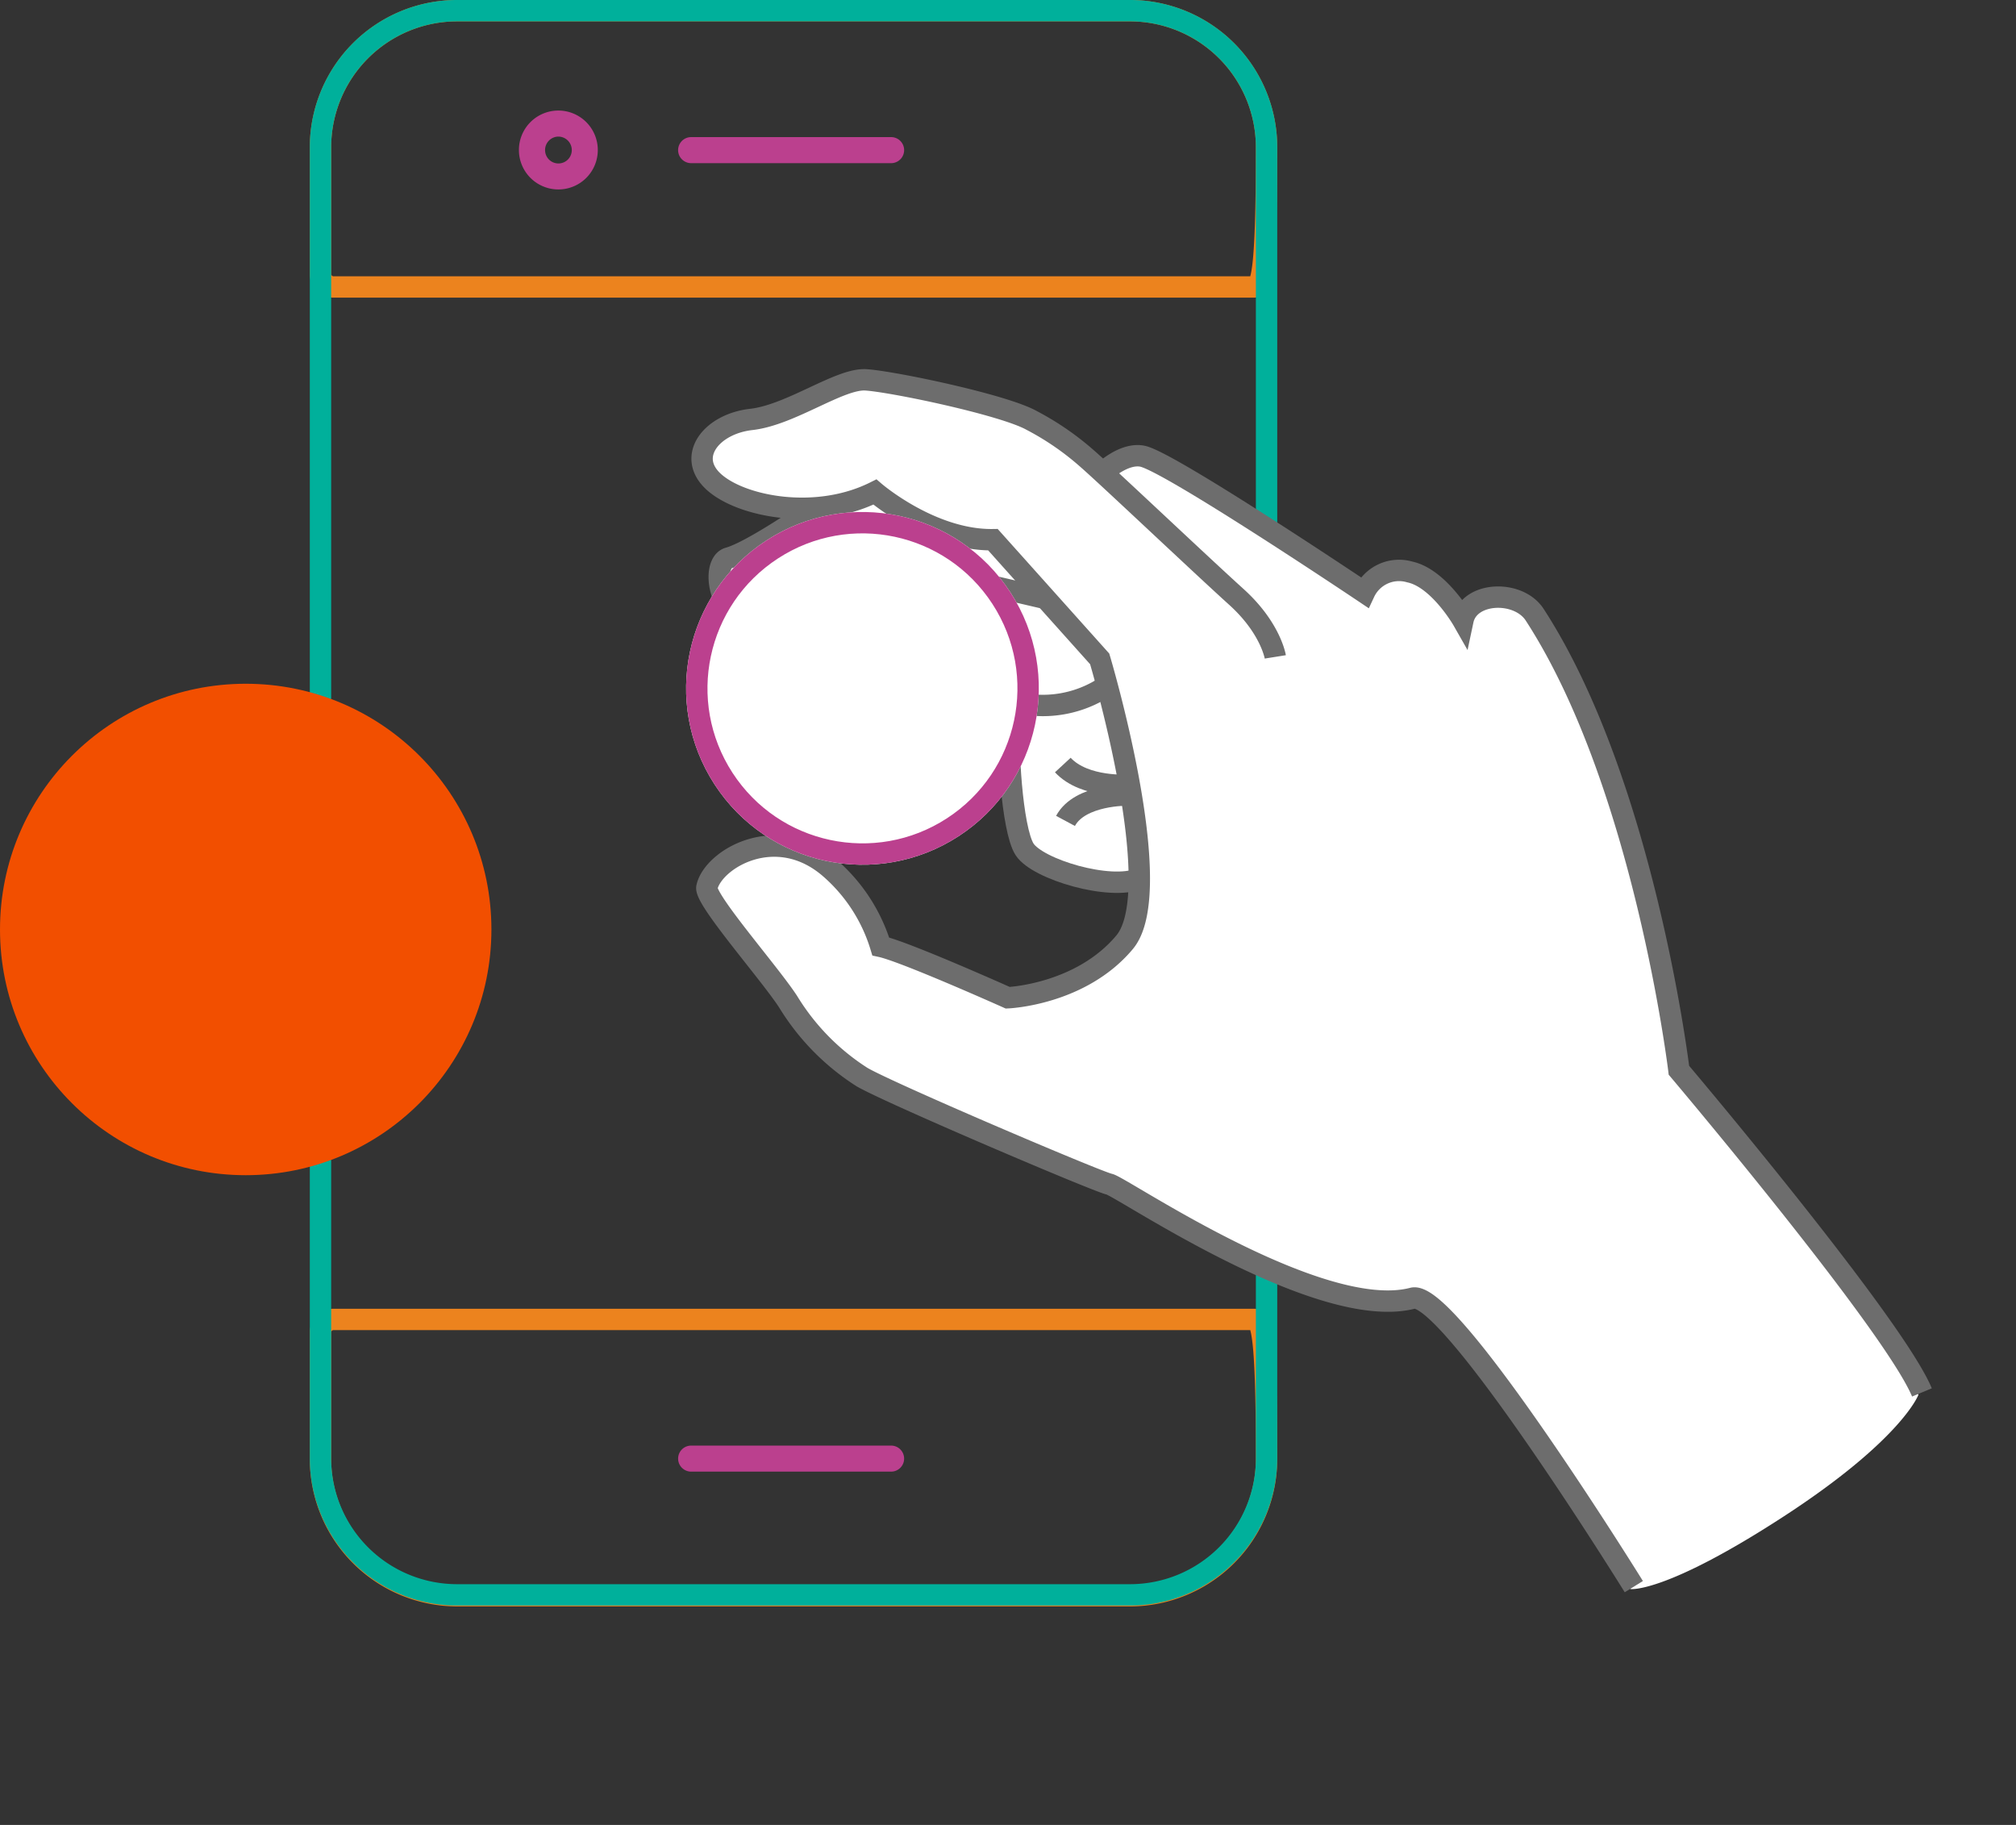 <svg xmlns="http://www.w3.org/2000/svg" width="188.712" height="170.816" viewBox="0 0 188.712 170.816">
  <rect x="0" y="0" width="188.712" height="170.816" fill="#333333" stroke="none"/>
  <g id="step1" transform="translate(-2487 877)">
    <g id="Group_147" data-name="Group 147" transform="translate(1891 -3141)">
      <g id="Group_146" data-name="Group 146" transform="translate(626 2387.5)">
        <path id="Path_136" data-name="Path 136" d="M593.772,270.752H507.65a1.219,1.219,0,0,0-1.218,1.22v11.852a12.8,12.8,0,0,0,12.779,12.789h63.014a12.794,12.794,0,0,0,12.766-12.789C594.992,271.3,594.447,270.752,593.772,270.752Z" transform="translate(-506.432 -270.752)" fill="none" stroke="#ec831e" stroke-width="2"/>
      </g>
      <g id="Group_137" data-name="Group 137" transform="translate(626 2265)">
        <path id="Path_136-2" data-name="Path 136" d="M593.772,296.613H507.65a1.219,1.219,0,0,1-1.218-1.22V283.541a12.8,12.8,0,0,1,12.779-12.789h63.014a12.794,12.794,0,0,1,12.766,12.789C594.992,296.067,594.447,296.613,593.772,296.613Z" transform="translate(-506.432 -270.752)" fill="none" stroke="#ec831e" stroke-width="2"/>
      </g>
      <g id="Group_135" data-name="Group 135" transform="translate(626 2265)">
        <path id="Path_134" data-name="Path 134" d="M582.226,419.033H519.211a12.788,12.788,0,0,1-12.779-12.768V283.522a12.789,12.789,0,0,1,12.779-12.77h63.014a12.784,12.784,0,0,1,12.766,12.77V406.265A12.783,12.783,0,0,1,582.226,419.033Z" transform="translate(-506.432 -270.752)" fill="none" stroke="#00b09b" stroke-width="2"/>
      </g>
      <g id="Group_138" data-name="Group 138" transform="translate(644.586 2274.349)">
        <path id="Path_137" data-name="Path 137" d="M520.154,283.064a3.692,3.692,0,1,1,3.687-3.681A3.687,3.687,0,0,1,520.154,283.064Zm0-4.947a1.258,1.258,0,0,0-1.248,1.265,1.249,1.249,0,0,0,2.5,0A1.259,1.259,0,0,0,520.154,278.118Z" transform="translate(-516.469 -275.681)" fill="#bb408e"/>
      </g>
      <g id="Group_139" data-name="Group 139" transform="translate(659.478 2399.309)">
        <path id="Path_138" data-name="Path 138" d="M544.35,344.786H525.632a1.218,1.218,0,1,1,0-2.437H544.35a1.218,1.218,0,1,1,0,2.437Z" transform="translate(-524.414 -342.349)" fill="#bb408e"/>
      </g>
      <g id="Group_140" data-name="Group 140" transform="translate(659.478 2276.833)">
        <path id="Path_139" data-name="Path 139" d="M544.35,279.445H525.632a1.219,1.219,0,0,1,0-2.439H544.35a1.219,1.219,0,0,1,0,2.439Z" transform="translate(-524.414 -277.006)" fill="#bb408e"/>
      </g>
    </g>
    <circle id="Ellipse_21" data-name="Ellipse 21" cx="23" cy="23" r="23" transform="translate(2487 -813)" fill="#f24f00"/>
    <g id="Group_153" data-name="Group 153" transform="matrix(0.839, -0.545, 0.545, 0.839, 2533.448, -823.105)">
      <g id="Group_151" data-name="Group 151" transform="translate(0 0)">
        <path id="Path_140" data-name="Path 140" d="M256.919,76.256c1.883-1.883,8.819-1.674,10.651,4.826a15.777,15.777,0,0,1-.023,8.67c1.6,1.6,7.35,10.5,7.35,10.5s5.859,3.487,12,1.6c1.484-.457,2.98-2.071,4.4-4.25-2.9-.512-7.511-5.906-7.511-8.138s4.173-9.473,5.3-10.6c.879-.879,2.7-.3,2.7-.3h0a10.827,10.827,0,0,1-2.7-3.146s-5.207,4-10.694,2.7-5.021-6.792-4.556-7.257c.882-.882,2.6-.927,5.3-1.392s5.579-3.161,8.37-3.161c1.859,0,8.519,2.273,8.519,2.273l-6.753-7.018a44.233,44.233,0,0,1-7.718.1c-12.393-1.028-8.508-10.88-6.138-10.136,2.267.711,9.307.451,9.307.451h.005c-3.495-1.939-6.049-4.971-6.615-7.238-.837-3.348,2.789-4.6,6.137-2.93s9.051,1.266,11.02,2.744c2.052,1.54,9.531,8.973,10.927,11.623a26.157,26.157,0,0,1,2.417,5.859c.112.394.283,1.041.493,1.86,0,0,2.692-.535,3.97.744,1.86,1.859,10.462,21.992,10.462,21.992a3.575,3.575,0,0,1,4.6.7c1.972,1.972,1.708,6.509,1.708,6.509,1.969-1.969,5.917.422,5.917,3.209,0,18.831-11.9,43.1-11.9,43.1s3.905,30.825,2.65,37.66c0,0-3.586,2.677-16.837,2.677s-15.663-2.118-15.663-2.118.7-32.78-2.65-33.9c-8.57-2.857-17.157-23.573-17.993-24.41s-12.647-18.411-13.949-21.016a21.874,21.874,0,0,1-1.952-9.671C257.462,86.147,256.12,77.054,256.919,76.256Z" transform="translate(-256.665 -41.065)" fill="#fff"/>
        <g id="Group_150" data-name="Group 150" transform="translate(0.406)">
          <path id="Path_141" data-name="Path 141" d="M255.993,78.785s2.692-.535,3.971.744c1.86,1.859,10.462,21.992,10.462,21.992a3.575,3.575,0,0,1,4.6.7c1.972,1.972,1.708,6.509,1.708,6.509,1.969-1.969,5.917.422,5.917,3.209,0,18.831-11.9,43.1-11.9,43.1s3.905,30.825,2.65,37.66" transform="translate(-203.559 -55.962)" fill="none" stroke="#6d6d6d" stroke-miterlimit="10" stroke-width="2"/>
          <path id="Path_142" data-name="Path 142" d="M349.026,87.136s1.116-2.511,0-6.7-3.96-16-4.649-18.412a26.133,26.133,0,0,0-2.418-5.859c-1.394-2.65-8.874-10.083-10.926-11.623-1.968-1.477-7.672-1.07-11.02-2.744s-6.974-.419-6.138,2.93,6,8.369,12.136,9.066c0,0,1.952,6.682,6.834,9.757l2.3,14.792s-6.346,21.613-12.483,23.5-12-1.6-12-1.6-5.746-8.892-7.35-10.5a15.777,15.777,0,0,0,.023-8.67c-1.832-6.5-8.768-6.709-10.652-4.826-.8.8.544,9.891.544,13.111a21.875,21.875,0,0,0,1.952,9.671c1.3,2.605,13.112,20.179,13.949,21.016s9.424,21.553,17.994,24.41c3.347,1.115,2.65,33.9,2.65,33.9" transform="translate(-292.435 -41.065)" fill="none" stroke="#6d6d6d" stroke-miterlimit="10" stroke-width="2"/>
          <path id="Path_143" data-name="Path 143" d="M329.975,58.8s-7.04.26-9.307-.451c-2.371-.744-6.256,9.108,6.138,10.136a44.233,44.233,0,0,0,7.718-.1l8.948,9.3" transform="translate(-301.924 -47.896)" fill="none" stroke="#6d6d6d" stroke-miterlimit="10" stroke-width="2"/>
          <path id="Path_144" data-name="Path 144" d="M340.616,85.134s-6.66-2.273-8.52-2.273c-2.789,0-5.672,2.7-8.369,3.161s-4.418.51-5.3,1.392c-.465.465-.929,5.955,4.557,7.257s10.694-2.7,10.694-2.7a10.6,10.6,0,0,0,9.134,5.394" transform="translate(-301.264 -57.62)" fill="none" stroke="#6d6d6d" stroke-miterlimit="10" stroke-width="2"/>
          <path id="Path_145" data-name="Path 145" d="M336.823,103.035s-1.817-.583-2.7.3c-1.128,1.127-5.3,8.369-5.3,10.6s4.61,7.628,7.513,8.138" transform="translate(-301.714 -65.535)" fill="none" stroke="#6d6d6d" stroke-miterlimit="10" stroke-width="2"/>
          <path id="Path_146" data-name="Path 146" d="M327.232,118.446s-3.695-2.013-4.206-4.976" transform="translate(-288.619 -69.744)" fill="none" stroke="#6d6d6d" stroke-miterlimit="10" stroke-width="2"/>
          <path id="Path_147" data-name="Path 147" d="M330.284,121.833s-3.715-2.509-6.205-1.144" transform="translate(-292.308 -72.442)" fill="none" stroke="#6d6d6d" stroke-miterlimit="10" stroke-width="2"/>
        </g>
      </g>
      <g id="Ellipse_23" data-name="Ellipse 23" transform="translate(6.5 11)" fill="#fff" stroke="#bb408e" stroke-width="2">
        <ellipse cx="16.5" cy="16.5" rx="16.5" ry="16.5" stroke="none"/>
        <ellipse cx="16.5" cy="16.5" rx="15.5" ry="15.5" fill="none"/>
      </g>
    </g>
  </g>
</svg>
